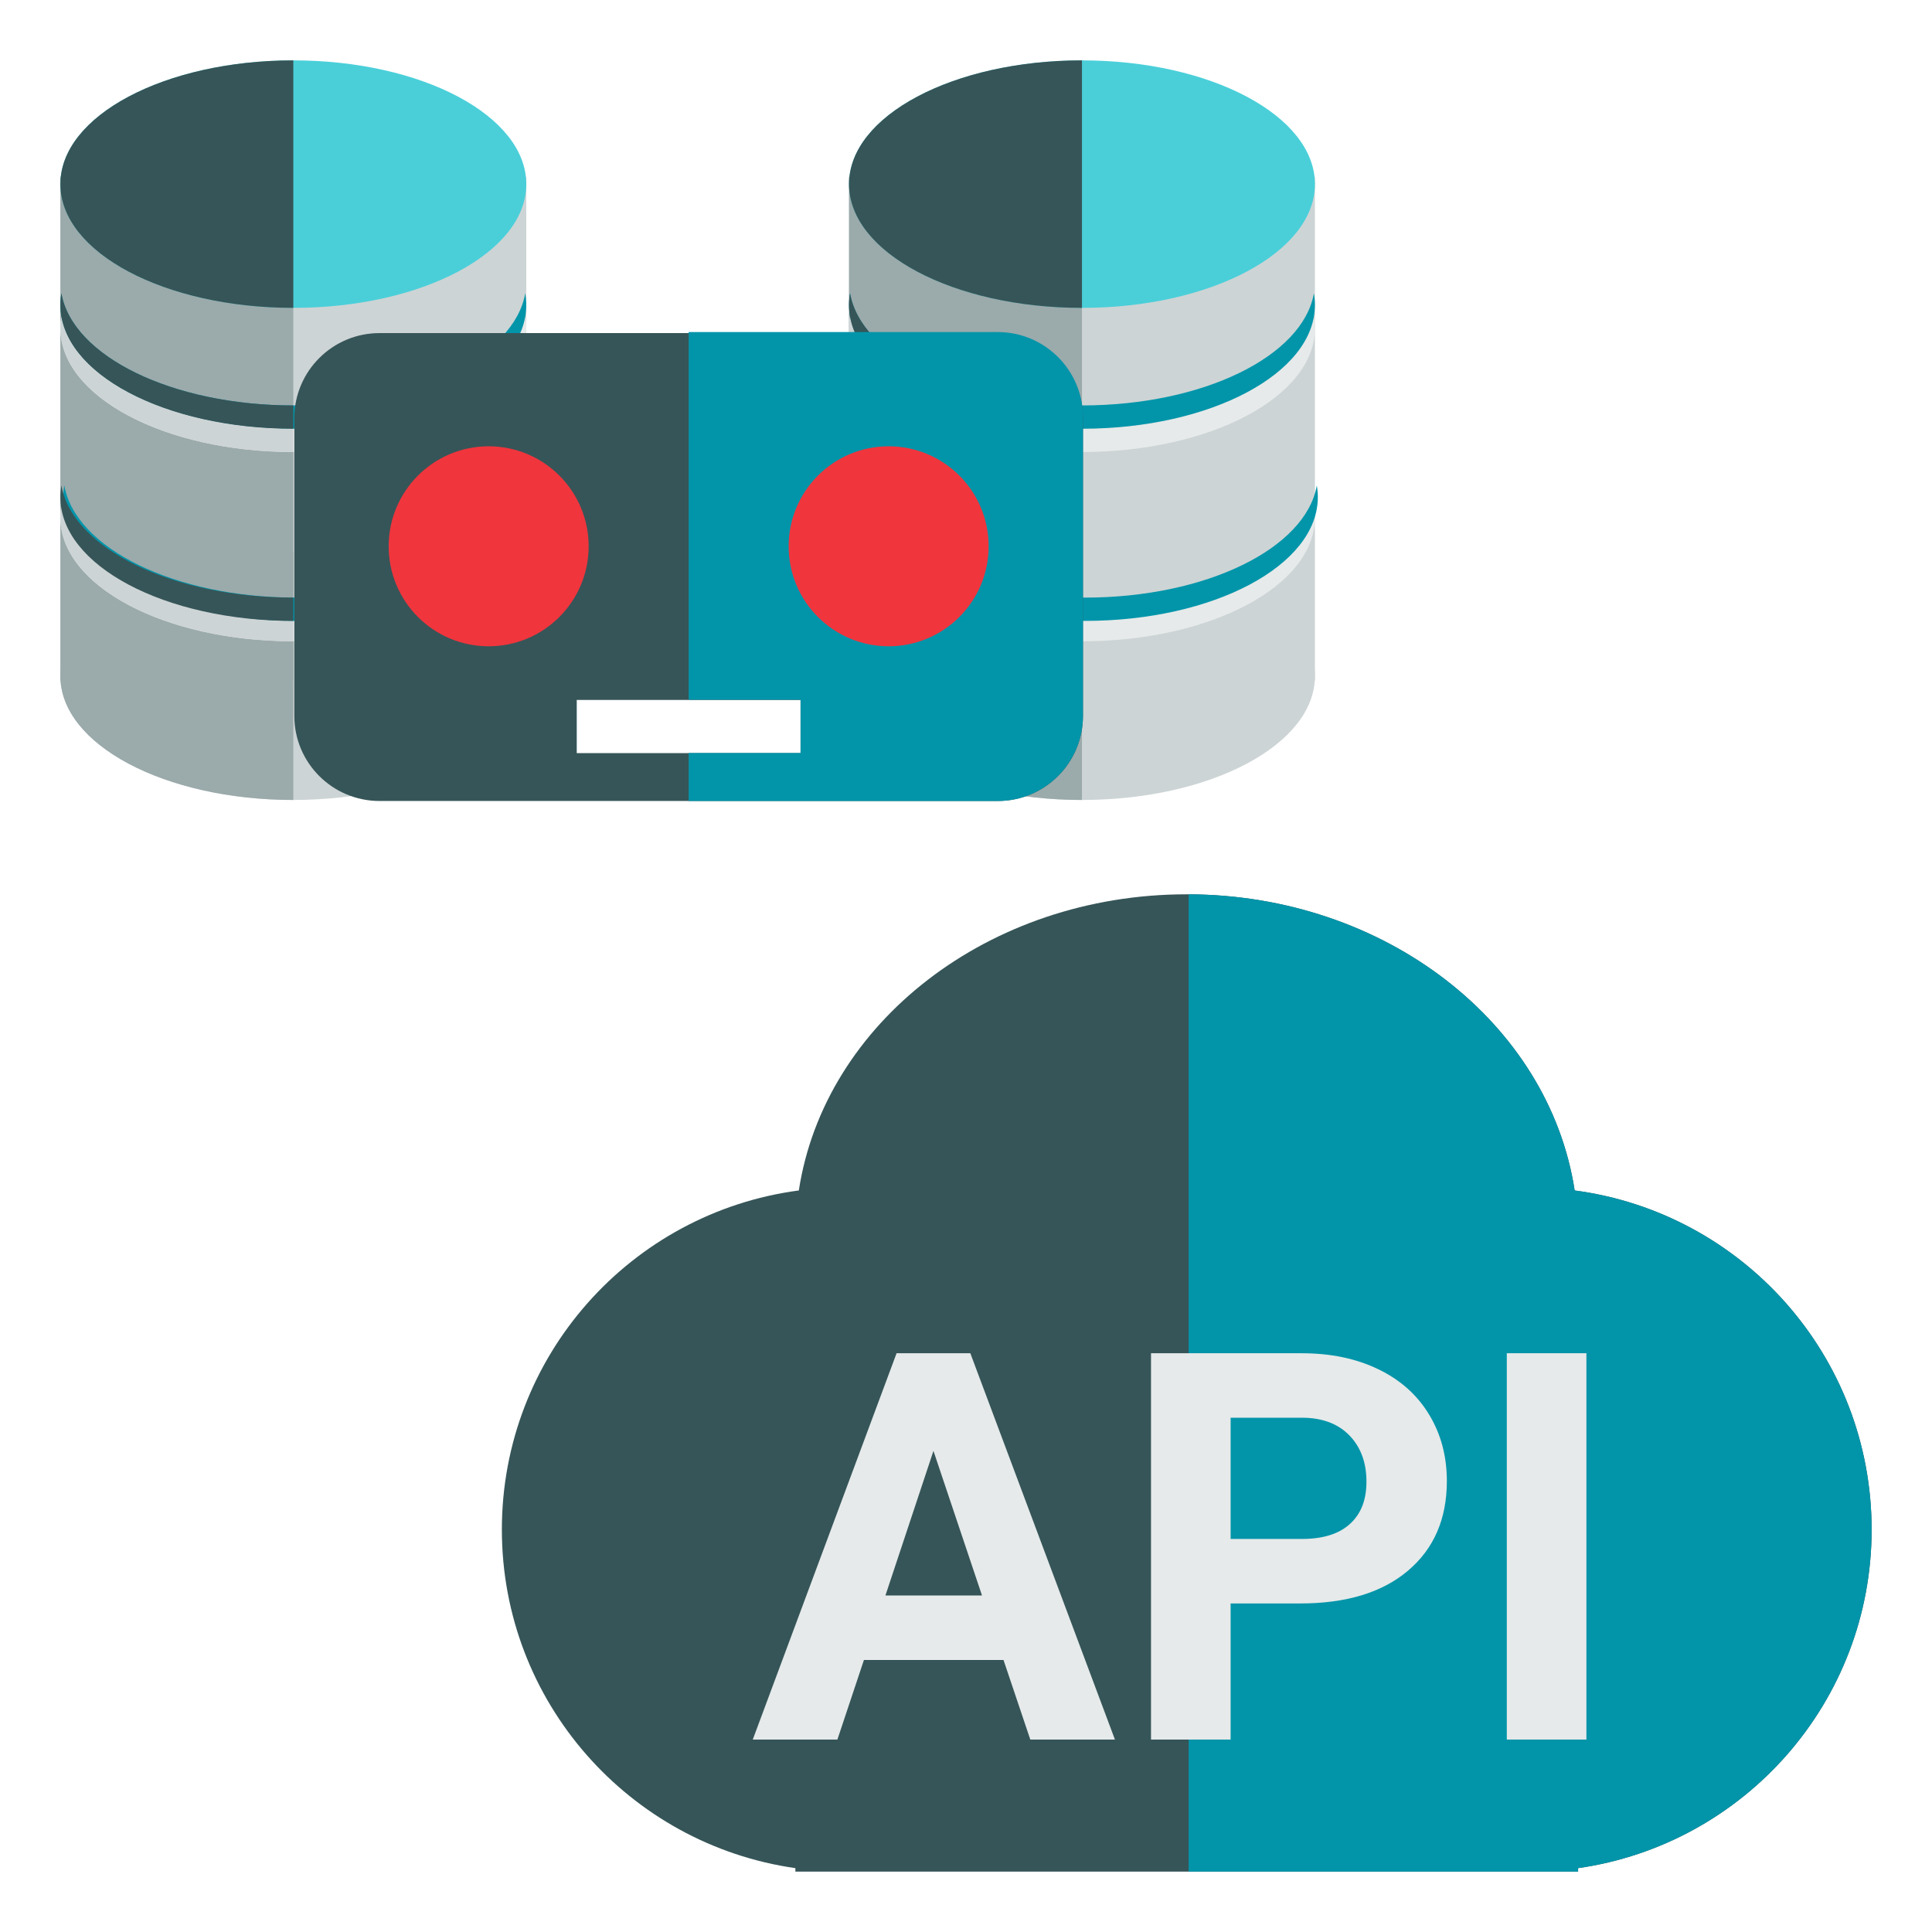 <svg width="512" height="512" viewBox="0 0 512 512" fill="none" xmlns="http://www.w3.org/2000/svg">
<rect x="16.002" y="46.864" width="123.465" height="133.497" fill="#CDD4D5"/>
<ellipse cx="77.735" cy="179.205" rx="61.733" ry="32.795" fill="#CDD4D5"/>
<rect x="16.002" y="46.864" width="61.733" height="133.497" fill="#9BAAAB"/>
<path fill-rule="evenodd" clip-rule="evenodd" d="M77.733 146.409V212C43.639 212 16 197.317 16 179.205C16 161.092 43.639 146.409 77.733 146.409Z" fill="#9BAAAB"/>
<ellipse cx="77.737" cy="48.795" rx="61.733" ry="32.795" fill="#4ACFD9"/>
<path fill-rule="evenodd" clip-rule="evenodd" d="M139.195 83.905C136.267 100.57 109.867 113.614 77.733 113.614C45.598 113.614 19.198 100.57 16.27 83.905C16.091 84.921 16 85.951 16 86.992C16 105.104 43.639 119.787 77.733 119.787C111.827 119.787 139.465 105.104 139.465 86.992C139.465 85.951 139.374 84.921 139.195 83.905Z" fill="#E6EAEA"/>
<path fill-rule="evenodd" clip-rule="evenodd" d="M139.195 77.733C136.267 94.398 109.867 107.442 77.733 107.442C45.598 107.442 19.198 94.398 16.27 77.733C16.091 78.749 16 79.779 16 80.82C16 98.932 43.639 113.615 77.733 113.615C111.827 113.615 139.465 98.932 139.465 80.82C139.465 79.779 139.374 78.749 139.195 77.733Z" fill="#0295AA"/>
<path fill-rule="evenodd" clip-rule="evenodd" d="M139.195 134.064C136.267 150.73 109.867 163.774 77.733 163.774C45.598 163.774 19.198 150.73 16.27 134.064C16.091 135.08 16 136.11 16 137.151C16 155.263 43.639 169.946 77.733 169.946C111.827 169.946 139.465 155.263 139.465 137.151C139.465 136.11 139.374 135.08 139.195 134.064Z" fill="#E6EAEA"/>
<path fill-rule="evenodd" clip-rule="evenodd" d="M77.733 16V81.591C43.639 81.591 16 66.908 16 48.795C16 30.683 43.639 16 77.733 16Z" fill="#365558"/>
<path fill-rule="evenodd" clip-rule="evenodd" d="M139.465 86.936C139.465 86.954 139.465 86.973 139.465 86.991C139.465 87.009 139.465 87.027 139.465 87.045V86.936ZM77.732 119.786C43.638 119.786 16 105.103 16 86.991C16 85.95 16.091 84.92 16.269 83.904C19.197 100.569 45.597 113.613 77.732 113.613V119.786Z" fill="#CDD4D5"/>
<path fill-rule="evenodd" clip-rule="evenodd" d="M139.472 136.999C139.472 137.05 139.473 137.101 139.473 137.153C139.473 137.204 139.472 137.255 139.472 137.306V136.999ZM77.739 169.948C43.646 169.948 16.007 155.265 16.007 137.153C16.007 136.112 16.099 135.082 16.277 134.066C19.205 150.731 45.605 163.775 77.739 163.775V169.948Z" fill="#CDD4D5"/>
<path fill-rule="evenodd" clip-rule="evenodd" d="M139.465 80.767C139.465 80.785 139.465 80.803 139.465 80.822C139.465 80.84 139.465 80.858 139.465 80.876V80.767ZM77.732 113.617C43.638 113.617 16 98.934 16 80.822C16 79.781 16.091 78.751 16.269 77.735C19.197 94.4 45.597 107.444 77.732 107.444V113.617Z" fill="#365558"/>
<path fill-rule="evenodd" clip-rule="evenodd" d="M139.969 128.662C137.041 145.327 110.641 158.371 78.506 158.371C46.371 158.371 19.971 145.327 17.043 128.662C16.865 129.678 16.773 130.708 16.773 131.748C16.773 149.861 44.412 164.544 78.506 164.544C112.6 164.544 140.239 149.861 140.239 131.748C140.239 130.708 140.147 129.678 139.969 128.662Z" fill="#0295AA"/>
<path fill-rule="evenodd" clip-rule="evenodd" d="M139.465 131.698C139.465 131.716 139.465 131.734 139.465 131.752C139.465 131.77 139.465 131.789 139.465 131.807V131.698ZM77.732 164.548C43.638 164.548 16 149.865 16 131.752C16 130.712 16.091 129.682 16.269 128.666C19.197 145.331 45.597 158.375 77.732 158.375V164.548Z" fill="#365558"/>
<rect x="225.002" y="46.864" width="123.465" height="133.497" fill="#CDD4D5"/>
<ellipse cx="286.735" cy="179.205" rx="61.733" ry="32.795" fill="#CDD4D5"/>
<rect x="225.002" y="46.864" width="61.733" height="133.497" fill="#9BAAAB"/>
<path fill-rule="evenodd" clip-rule="evenodd" d="M286.733 146.409V212C252.639 212 225 197.317 225 179.205C225 161.092 252.639 146.409 286.733 146.409Z" fill="#9BAAAB"/>
<ellipse cx="286.737" cy="48.795" rx="61.733" ry="32.795" fill="#4ACFD9"/>
<path fill-rule="evenodd" clip-rule="evenodd" d="M348.195 83.905C345.267 100.57 318.867 113.614 286.733 113.614C254.598 113.614 228.198 100.57 225.27 83.905C225.091 84.921 225 85.951 225 86.992C225 105.104 252.639 119.787 286.733 119.787C320.827 119.787 348.465 105.104 348.465 86.992C348.465 85.951 348.374 84.921 348.195 83.905Z" fill="#E6EAEA"/>
<path fill-rule="evenodd" clip-rule="evenodd" d="M348.195 77.733C345.267 94.398 318.867 107.442 286.733 107.442C254.598 107.442 228.198 94.398 225.27 77.733C225.091 78.749 225 79.779 225 80.82C225 98.932 252.639 113.615 286.733 113.615C320.827 113.615 348.465 98.932 348.465 80.82C348.465 79.779 348.374 78.749 348.195 77.733Z" fill="#0295AA"/>
<path fill-rule="evenodd" clip-rule="evenodd" d="M348.195 134.064C345.267 150.73 318.867 163.774 286.733 163.774C254.598 163.774 228.198 150.73 225.27 134.064C225.091 135.08 225 136.11 225 137.151C225 155.263 252.639 169.946 286.733 169.946C320.827 169.946 348.465 155.263 348.465 137.151C348.465 136.11 348.374 135.08 348.195 134.064Z" fill="#E6EAEA"/>
<path fill-rule="evenodd" clip-rule="evenodd" d="M286.733 16V81.591C252.639 81.591 225 66.908 225 48.795C225 30.683 252.639 16 286.733 16Z" fill="#365558"/>
<path fill-rule="evenodd" clip-rule="evenodd" d="M348.465 86.936C348.465 86.954 348.465 86.973 348.465 86.991C348.465 87.009 348.465 87.027 348.465 87.045V86.936ZM286.732 119.786C252.638 119.786 225 105.103 225 86.991C225 85.95 225.091 84.92 225.269 83.904C228.197 100.569 254.597 113.613 286.732 113.613V119.786Z" fill="#CDD4D5"/>
<path fill-rule="evenodd" clip-rule="evenodd" d="M348.472 136.999C348.472 137.05 348.473 137.101 348.473 137.153C348.473 137.204 348.472 137.255 348.472 137.306V136.999ZM286.739 169.948C252.646 169.948 225.007 155.265 225.007 137.153C225.007 136.112 225.099 135.082 225.277 134.066C228.205 150.731 254.605 163.775 286.739 163.775V169.948Z" fill="#CDD4D5"/>
<path fill-rule="evenodd" clip-rule="evenodd" d="M348.465 80.767C348.465 80.785 348.465 80.803 348.465 80.822C348.465 80.84 348.465 80.858 348.465 80.876V80.767ZM286.732 113.617C252.638 113.617 225 98.934 225 80.822C225 79.781 225.091 78.751 225.269 77.735C228.197 94.4 254.597 107.444 286.732 107.444V113.617Z" fill="#365558"/>
<path fill-rule="evenodd" clip-rule="evenodd" d="M348.969 128.662C346.041 145.327 319.641 158.371 287.506 158.371C255.371 158.371 228.971 145.327 226.043 128.662C225.865 129.678 225.773 130.708 225.773 131.748C225.773 149.861 253.412 164.544 287.506 164.544C321.6 164.544 349.239 149.861 349.239 131.748C349.239 130.708 349.147 129.678 348.969 128.662Z" fill="#0295AA"/>
<path fill-rule="evenodd" clip-rule="evenodd" d="M348.465 131.698C348.465 131.716 348.465 131.734 348.465 131.752C348.465 131.77 348.465 131.789 348.465 131.807V131.698ZM286.732 164.548C252.638 164.548 225 149.865 225 131.752C225 130.712 225.091 129.682 225.269 128.666C228.197 145.331 254.597 158.375 286.732 158.375V164.548Z" fill="#365558"/>
<path d="M418.214 495.077C462.222 488.792 496 451.016 496 405.35C496 359.355 461.766 321.365 417.303 315.484C410.517 271.171 367.066 237 314.5 237C261.934 237 218.483 271.171 211.697 315.484C167.234 321.365 133 359.355 133 405.35C133 451.016 166.778 488.792 210.786 495.077V496H418.214V495.077Z" fill="#365558"/>
<path fill-rule="evenodd" clip-rule="evenodd" d="M315 496H418.214V495.077C462.222 488.791 496 451.016 496 405.35C496 359.355 461.766 321.365 417.303 315.484C410.538 271.311 367.341 237.217 315 237.001V496Z" fill="#0295AA"/>
<path d="M265.938 439.906H228.953L221.922 461H199.492L237.602 358.625H257.148L295.469 461H273.039L265.938 439.906ZM234.648 422.82H260.242L247.375 384.5L234.648 422.82ZM326.125 424.93V461H305.031V358.625H344.969C352.656 358.625 359.406 360.031 365.219 362.844C371.078 365.656 375.578 369.664 378.719 374.867C381.859 380.023 383.43 385.906 383.43 392.516C383.43 402.547 379.984 410.469 373.094 416.281C366.25 422.047 356.758 424.93 344.617 424.93H326.125ZM326.125 407.844H344.969C350.547 407.844 354.789 406.531 357.695 403.906C360.648 401.281 362.125 397.531 362.125 392.656C362.125 387.641 360.648 383.586 357.695 380.492C354.742 377.398 350.664 375.805 345.461 375.711H326.125V407.844ZM420.414 461H399.32V358.625H420.414V461Z" fill="#E6EAEA"/>
<path fill-rule="evenodd" clip-rule="evenodd" d="M100.595 88.27C88.116 88.27 78 98.365 78 110.816V189.725C78 202.177 88.116 212.271 100.595 212.271H264.405C276.884 212.271 287 202.177 287 189.725V110.816C287 98.365 276.884 88.27 264.405 88.27H100.595ZM212.155 185.498H152.845V199.589H212.155V185.498Z" fill="#365558"/>
<path fill-rule="evenodd" clip-rule="evenodd" d="M182.5 88H264.406C276.884 88 287 98.116 287 110.595V189.676C287 202.155 276.884 212.271 264.406 212.271H182.5V199.561H212.156V185.439H182.5V88Z" fill="#0295AA"/>
<circle cx="129.5" cy="144.771" r="26.5" fill="#F0353D"/>
<circle cx="235.5" cy="144.771" r="26.5" fill="#F0353D"/>
</svg>
